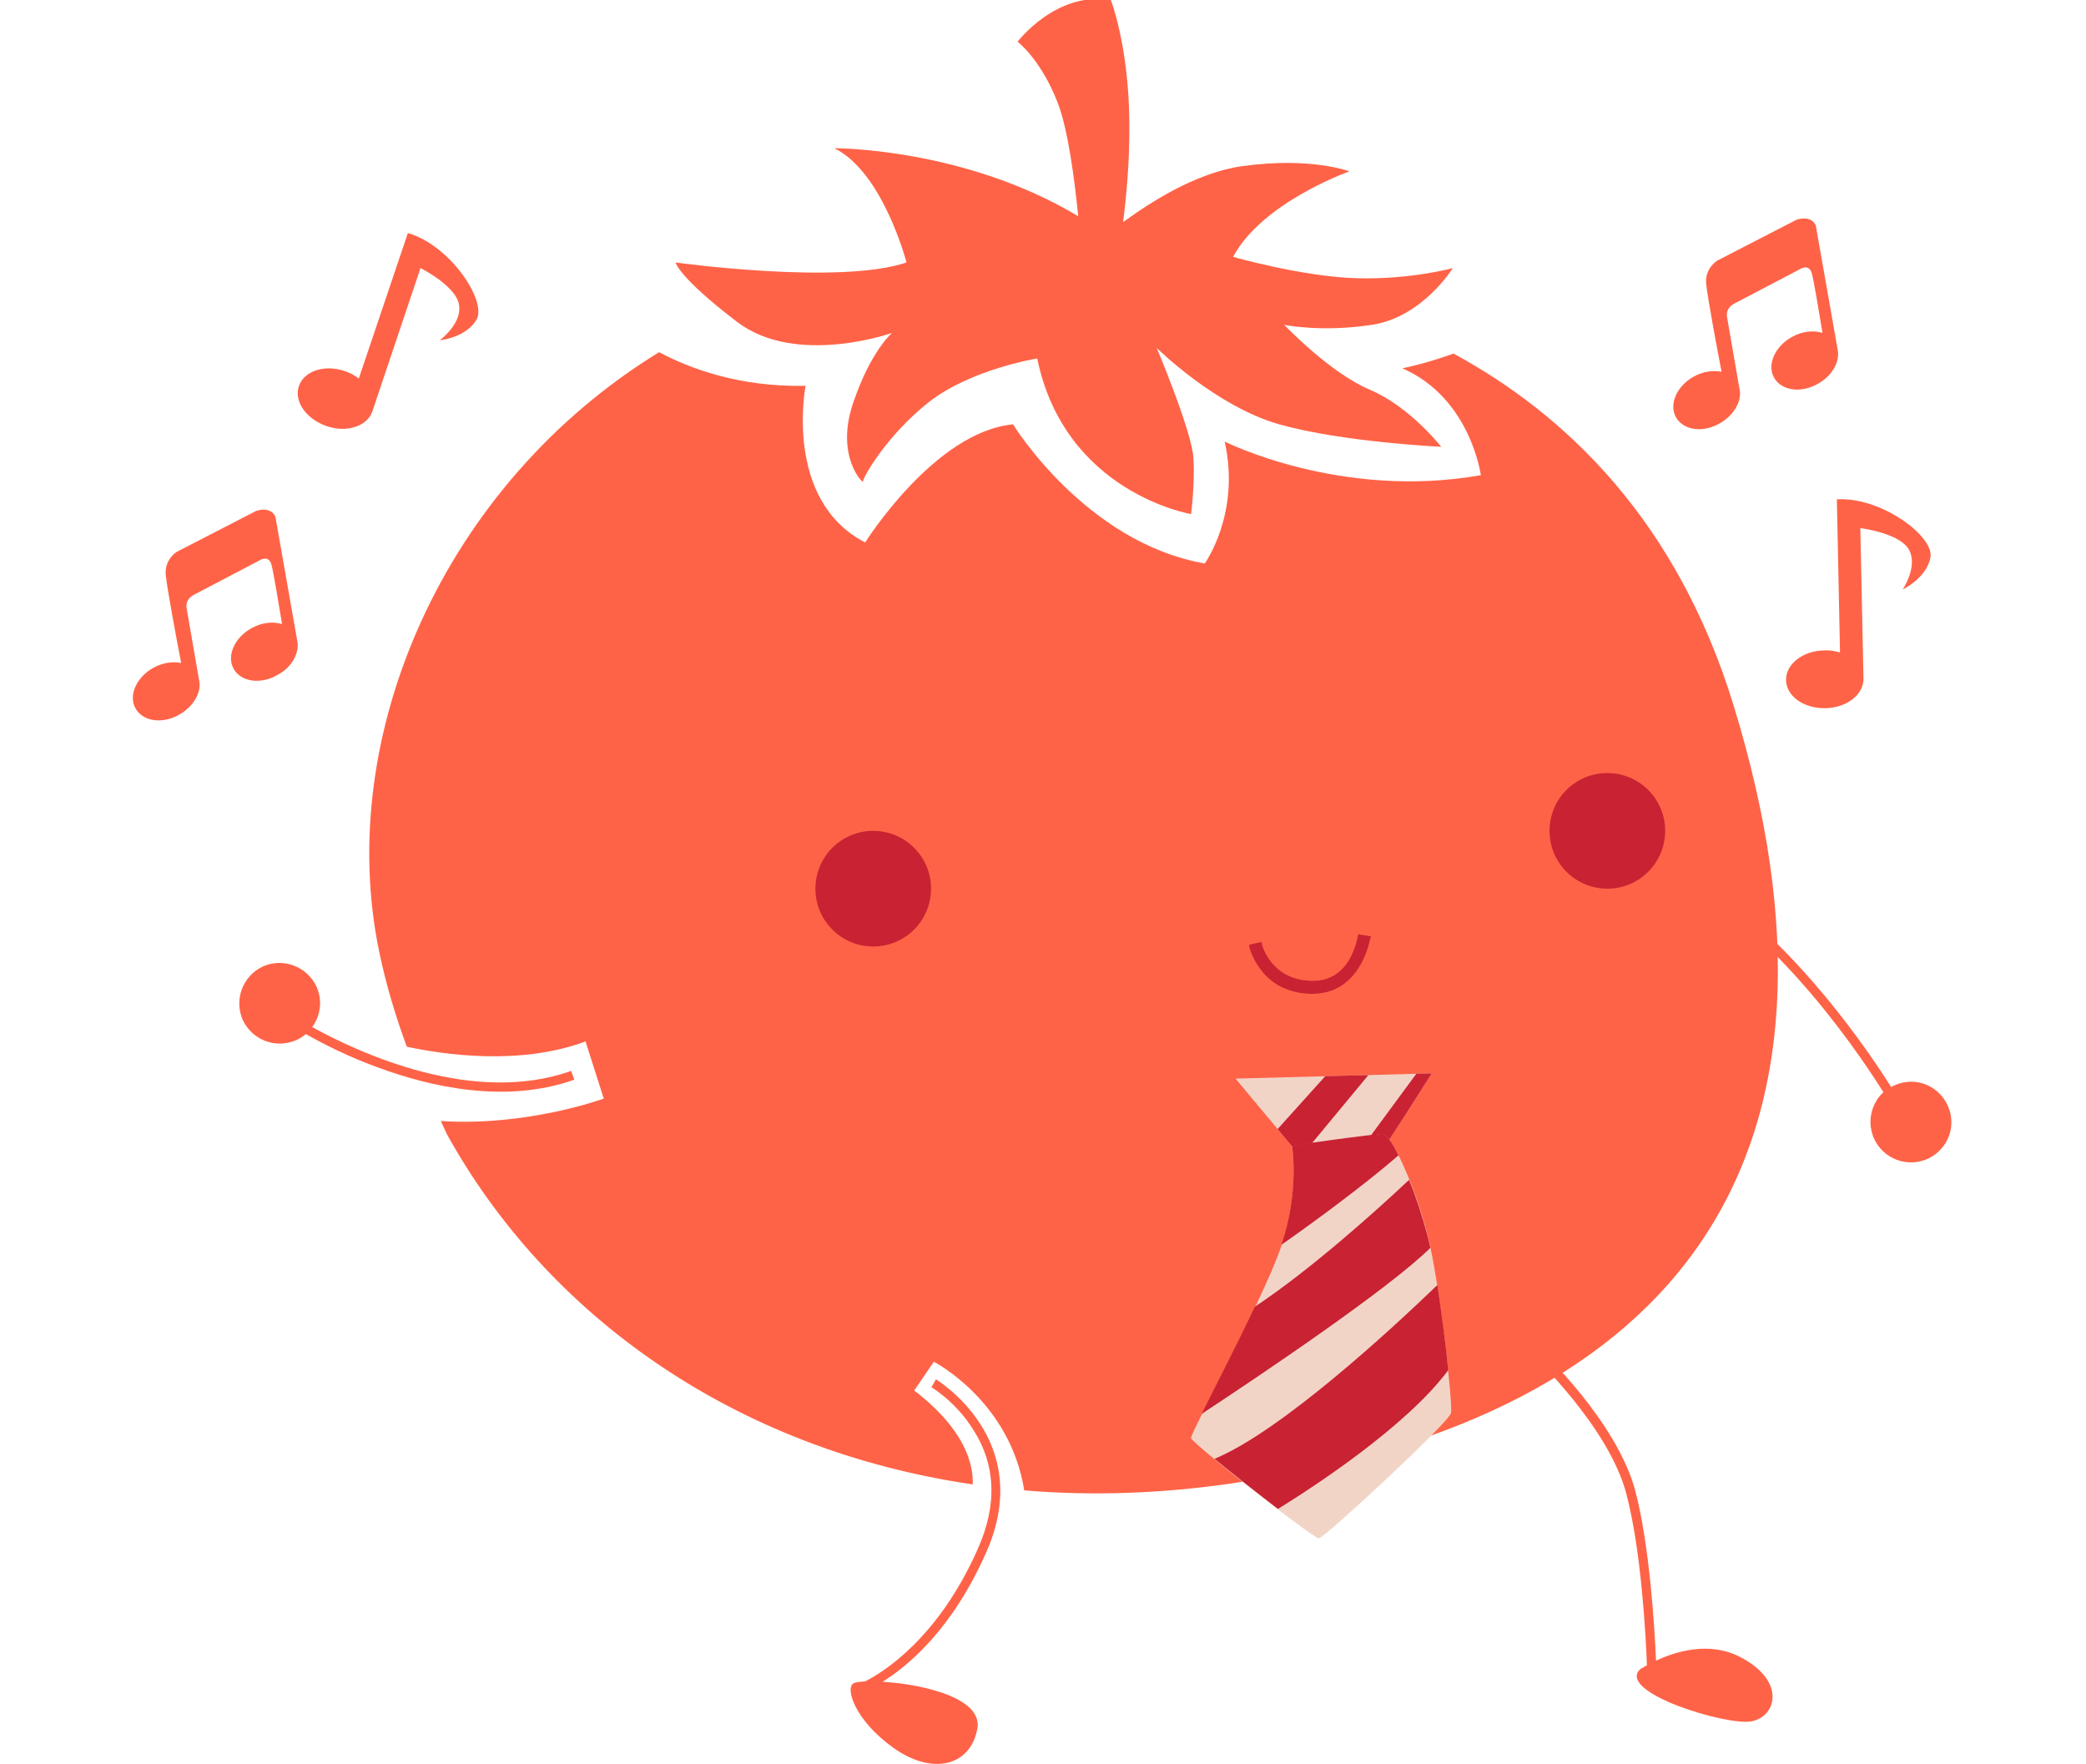 <?xml version="1.0" encoding="utf-8"?>
<!-- Generator: Adobe Illustrator 18.0.0, SVG Export Plug-In . SVG Version: 6.00 Build 0)  -->
<!DOCTYPE svg PUBLIC "-//W3C//DTD SVG 1.1//EN" "http://www.w3.org/Graphics/SVG/1.1/DTD/svg11.dtd">
<svg version="1.1" id="Layer_1" xmlns="http://www.w3.org/2000/svg" xmlns:xlink="http://www.w3.org/1999/xlink" x="0px" y="0px"
	 viewBox="0 339.4 595.3 503.3" enable-background="new 0 339.4 595.3 503.3" xml:space="preserve">
<g>
	<path fill="#FF6347" d="M494.7,540.6c-16.2-52.8-48-83-79.9-100.3c-8.3,3-14.6,4.2-14.6,4.2c19.5,8.5,22.4,30.5,22.4,30.5
		c-40.1,7.1-73.1-9.6-73.1-9.6c4.6,20.6-5.7,34.8-5.7,34.8c-34.1-6-54.7-39.7-54.7-39.7c-22.4,2.1-42.2,33.7-42.2,33.7
		c-23.4-12.1-17-44.7-17-44.7c-19,0.4-33.2-5-41.8-9.6c-61.8,37.9-92.6,109.9-79.9,171c1.9,9.2,4.6,18.3,7.9,27.2
		c10.3,2.2,32.1,5.5,51-1.5l5.2,16.3c0,0-21.8,8-46.5,6.4l1.7,3.7c28.5,51.5,81.7,90,150.1,100c0.2-5.6-2-15.5-16.7-26.8l5.6-8.2
		c0,0,21.7,11.1,25.8,36.7c19,1.6,39,1,60-2.1C480.6,743.6,534,668.5,494.7,540.6z"/>
	<path fill="#FF6347" d="M551.4,649.8c-3.7-2.3-8.2-2.2-11.7-0.2c-9.5-15-30.7-44.5-57.9-61.3c-1.8-1.1-3.6-2.2-5.5-3.2l-1.2,2.3
		c29.4,15.7,52.5,48,62.4,63.7c-0.8,0.7-1.5,1.5-2,2.4c-3.3,5.4-1.7,12.5,3.8,15.9c5.4,3.3,12.5,1.7,15.9-3.8
		C558.5,660.3,556.8,653.2,551.4,649.8z"/>
	<path fill="#FF6347" d="M496.5,812.2c-8.8-4.5-18.4-1.5-23.9,1.1c-0.4-9.2-1.8-32.7-5.9-48.4c-5.3-20-27.1-40.4-28-41.2l-1.8,1.9
		c0.2,0.2,22.1,20.7,27.2,40c4.3,16.2,5.6,40.9,5.9,49c-1.2,0.7-1.9,1.1-1.9,1.1c-7,6.6,24.8,16.3,31.8,14.9
		C507,829.2,509.8,819,496.5,812.2z"/>
	<path fill="#FF6347" d="M390.9,450.6c-11.4-4.8-24.4-18.5-24.4-18.5s10.5,2.2,25,0c14.5-2.2,23.1-16.2,23.1-16.2
		s-11.9,3.3-27.3,2.9c-15.4-0.4-35.4-6.1-35.4-6.1c8.3-15.6,33.2-24.4,33.2-24.4s-11-4.2-30.5-1.5c-13.7,1.9-27.1,10.9-34.1,16
		c0.9-7,1.9-17,1.8-28.5c-0.2-22-5.3-34.9-5.3-34.9c-15.6-2.6-26.6,11.9-26.6,11.9s6.6,5,11.4,17.3c3,7.6,4.9,22.4,5.9,32.5
		c-32.7-19.6-69.6-19.4-69.6-19.4c13.9,6.8,20.6,32.6,20.6,32.6c-19.1,6.5-65.9,0-65.9,0s0.7,4.1,17.6,17
		c16.9,12.8,44.2,3.1,44.2,3.1s-6.1,5-11.2,20.2c-5.1,15.2,3.1,23.1,2.9,22.2c-0.2-0.9,6.6-13,18.7-22.6c12.1-9.5,31-12.5,31-12.5
		c7.9,38.4,43.9,44.4,43.9,44.4s1.1-8.1,0.7-15.8c-0.4-7.7-10.5-31.6-10.5-31.6s16.9,16.7,35,21.8s46.2,6.4,46.2,6.4
		S402.3,455.4,390.9,450.6z"/>
	<circle fill="#C82233" cx="458.7" cy="576.5" r="16.5"/>
	<circle fill="#C82233" cx="249.2" cy="593" r="16.5"/>
	<path fill="#FF6347" d="M281.4,782.5c14.4-32.3-14.1-49.3-14.3-49.5l-1.3,2.3c0.1,0,6.8,4,11.7,11.7c6.7,10.2,7.2,21.8,1.5,34.5
		c-11.3,25.5-27.1,35.2-32.1,37.7c-1.3,0.1-2.5,0.2-3.2,0.5c-2.7,1.2,0.2,10.6,11.3,18.5c11.1,7.9,21.9,5.2,23.9-5.4
		c2-10.6-22.7-13.1-22.7-13.1s-1.9-0.2-4.3-0.4C259.3,814.7,271.8,804.2,281.4,782.5z"/>
	<path fill="#F2D4C7" d="M352.6,647.2l56-1.5c0,0-14.8,23.4-15.2,23.4c-0.4,0-20.2,2.8-20.2,2.8L352.6,647.2z"/>
	<path fill="#C82233" d="M404.2,645.8l-17.9,24.3c3.8-0.5,7-1,7.1-1c0.4,0,15.2-23.4,15.2-23.4L404.2,645.8z"/>
	<polygon fill="#C82233" points="364.6,661.6 371.2,669.5 390.5,646.2 378.2,646.5 	"/>
	<path fill="#F2D4C7" d="M368.7,666.4c0,0,23.5-3.4,26-3.3c2.5,0.1,9.3,15.4,12.7,28.7c3.4,13.2,7.2,48.1,6.7,50.8
		c-0.5,2.7-36.2,35.7-37.7,35.8c-1.6,0.1-36.3-27.2-36.5-28.6c-0.2-1.4,19.2-37,25.2-53.2C371.1,680.3,368.7,666.4,368.7,666.4z"/>
	<path fill="#C82233" d="M399.1,669.1c-1.8-3.7-3.5-6-4.4-6.1c-2.5-0.1-26,3.3-26,3.3s2.2,12.9-3,28.3
		C374.5,688.5,389.8,677.2,399.1,669.1z"/>
	<path fill="#C82233" d="M358.1,712.3c-5.2,11-11.5,23.2-15.2,30.6c16.7-11,53.2-35.5,65.3-47.4c-0.3-1.4-0.6-2.7-0.9-3.8
		c-1.4-5.2-3.2-10.8-5.2-15.6C393.2,684.5,374.1,701.7,358.1,712.3z"/>
	<path fill="#C82233" d="M364.7,770c10.4-6.4,36.8-23.7,48.6-39.6c-0.7-7.1-1.9-16.3-3.1-24.3c-13.4,12.9-44.6,41.7-63.6,49.6
		C351.6,759.8,358.7,765.4,364.7,770z"/>
	<path fill="#FF6347" d="M89.1,632.5c2.4-3.3,3-7.7,1.2-11.6c-2.7-5.7-9.5-8.3-15.3-5.7c-5.7,2.7-8.3,9.4-5.7,15.3
		c2.7,5.7,9.4,8.3,15.3,5.7c1.1-0.5,1.9-1.1,2.7-1.7c4.8,2.7,12.1,6.5,20.8,9.6c14.6,5.4,36.2,10.4,55.8,3.4L163,645
		C135.2,654.9,102.9,640.1,89.1,632.5z"/>
	<path fill="#C82233" d="M388.1,606.1l-0.5-0.1l-0.1,0.5c0,0-0.5,3.3-2.4,6.7c-2.4,4-5.9,6.1-10.3,6.1c-0.2,0-0.4,0-0.6,0
		c-11.2-0.3-13.9-9.6-14.1-10.6l-0.1-0.5l-3.5,0.8v0.4c0,0.2,0.8,3.5,3.3,6.7c1.8,2.5,6.1,6.7,14.2,6.9h0.5
		c12.3,0,15.8-12,16.5-15.7l0.3-0.7L388.1,606.1z"/>
</g>
<path fill="#FF6347" d="M524.4,439L524.4,439l-6.2-35.2c0,0-1-3.1-5.5-1.7L490,413.8c0,0-3.5,2.2-3.1,6.5c0.3,3.5,3.2,19,4.4,25.2
	c-2.4-0.5-5.3-0.1-8,1.4c-4.8,2.7-7.1,7.9-5,11.6s7.7,4.5,12.5,1.7c3.9-2.2,6.2-6.1,5.7-9.4l0,0l0,0c0-0.2-0.1-0.3-0.1-0.5
	l-3.5-20.2c0,0-0.8-2.6,2.1-4.1c2.9-1.5,18.7-9.8,18.7-9.8s2.4-1.6,3.3,1c0.6,1.9,2.2,11.9,3.1,17.2c-2.6-0.8-5.8-0.5-8.8,1.2
	c-4.8,2.7-7.1,7.9-5,11.6c2.1,3.7,7.7,4.5,12.5,1.7C523,446.6,525.2,442.4,524.4,439z"/>
<path fill="#FF6347" d="M84.8,522.1L84.8,522.1l-6.2-35.2c0,0-1-3.1-5.5-1.7l-22.7,11.7c0,0-3.5,2.2-3.1,6.5
	c0.3,3.5,3.2,19,4.4,25.2c-2.4-0.5-5.3-0.1-8,1.4c-4.8,2.7-7.1,7.9-5,11.6c2.1,3.7,7.7,4.5,12.5,1.7c3.9-2.2,6.2-6.1,5.7-9.4l0,0
	l0,0c0-0.2-0.1-0.3-0.1-0.5l-3.5-20.2c0,0-0.8-2.6,2.1-4.1c2.9-1.5,18.7-9.8,18.7-9.8s2.4-1.6,3.3,1c0.6,1.9,2.2,11.9,3.1,17.2
	c-2.6-0.8-5.8-0.5-8.8,1.2c-4.8,2.7-7.1,7.9-5,11.6s7.7,4.5,12.5,1.7C83.4,529.8,85.6,525.5,84.8,522.1z"/>
<path fill="#FF6347" d="M116.4,405.9l-14,41.5c-1.2-0.9-2.5-1.6-4-2.1c-5.8-2-11.7,0-13.1,4.3c-1.5,4.3,2.1,9.4,7.9,11.4
	c5.8,2,11.7,0,13.1-4.3l13.7-40.8c0,0,10.2,5.1,11,10.5c0.9,5.4-5.5,10.1-5.5,10.1s7.5-0.7,10.5-5.9
	C139,425.3,128.5,409.4,116.4,405.9z"/>
<path fill="#FF6347" d="M524.2,481.9l0.9,43.7c-1.4-0.4-2.9-0.7-4.5-0.6c-6.1,0.1-11,3.9-10.9,8.5c0.1,4.6,5.1,8.1,11.2,8
	c6.1-0.1,11-3.9,10.9-8.5l-0.9-42.9c0,0,11.3,1.4,13.9,6.2c2.6,4.8-1.8,11.3-1.8,11.3s6.8-3.2,7.9-9.1
	C552.1,492.5,536.8,481.1,524.2,481.9z"/>
</svg>
